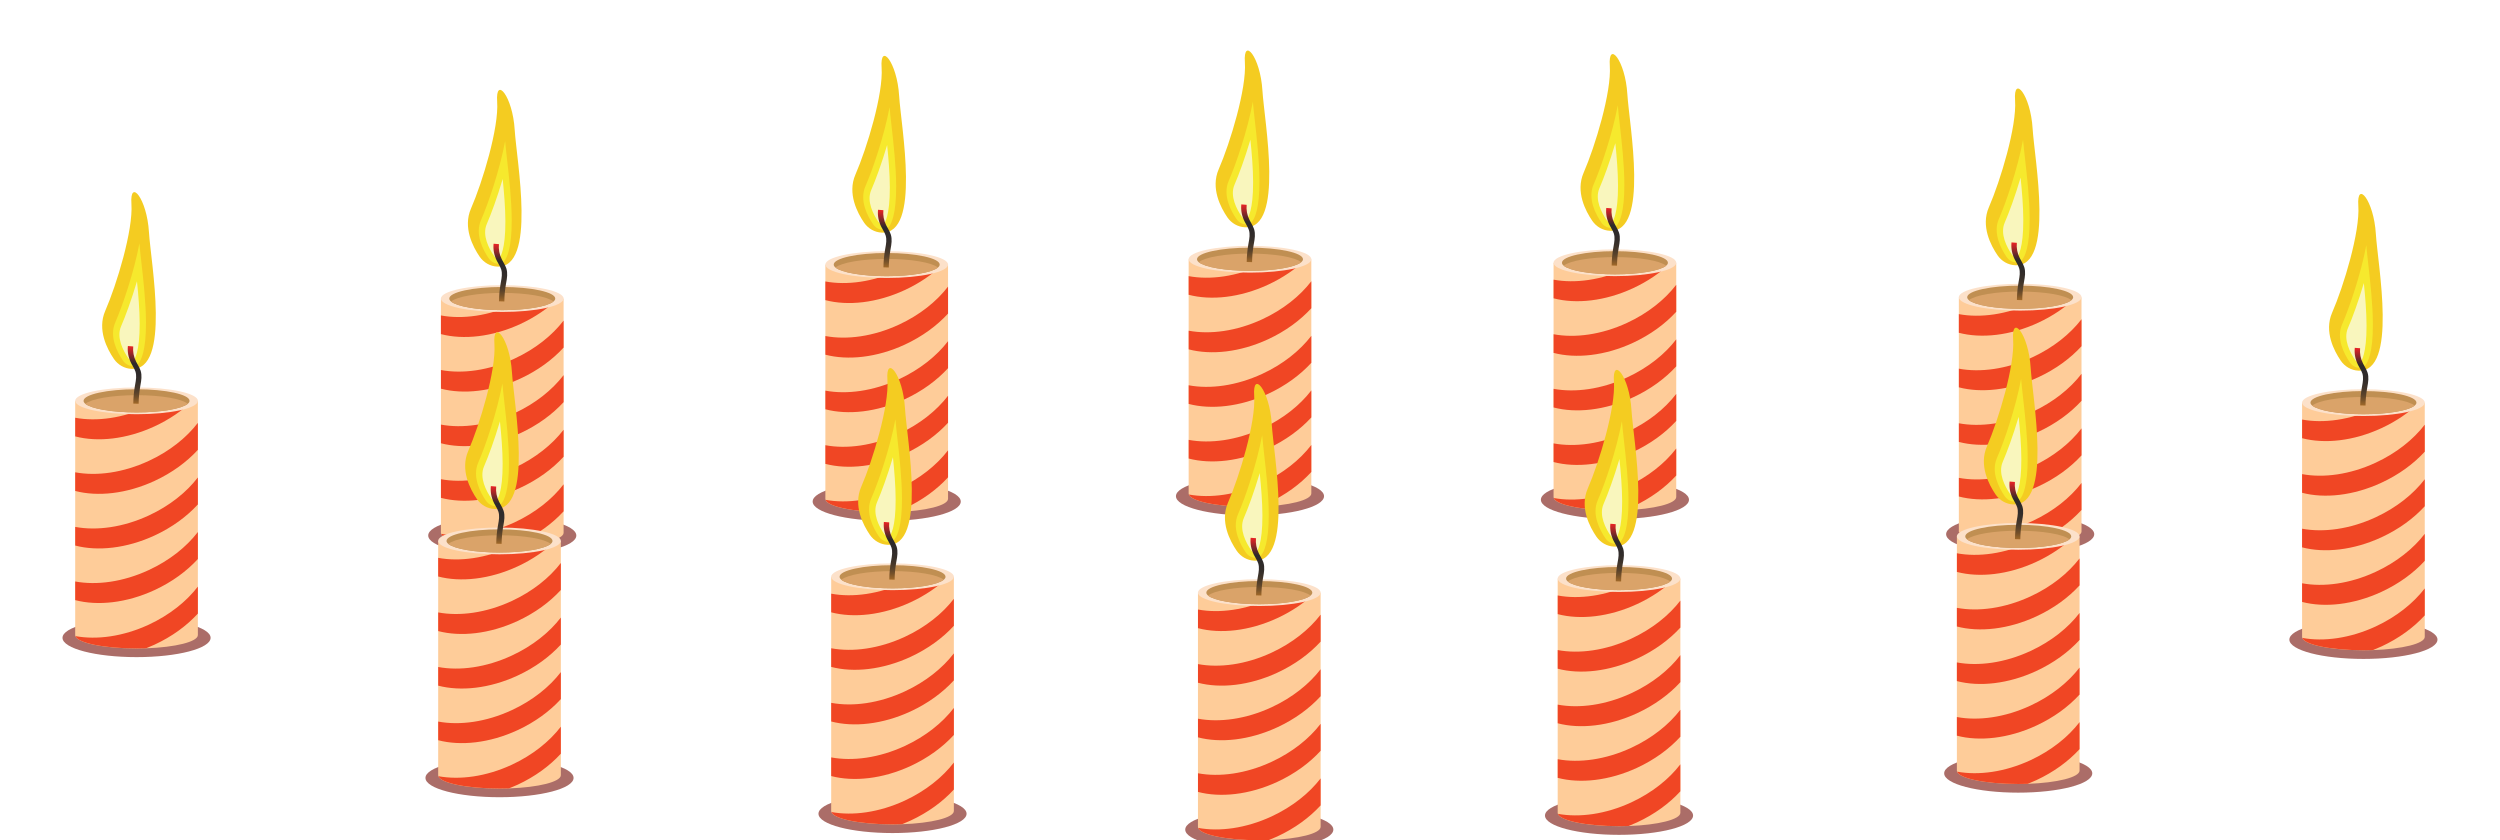 <?xml version="1.0" encoding="utf-8"?>
<!-- Generator: Adobe Illustrator 24.1.2, SVG Export Plug-In . SVG Version: 6.00 Build 0)  -->
<svg version="1.1" id="Слой_3" xmlns="http://www.w3.org/2000/svg" xmlns:xlink="http://www.w3.org/1999/xlink" x="0px" y="0px"
	 viewBox="0 0 9459.7 3180.3" style="enable-background:new 0 0 9459.7 3180.3;" xml:space="preserve">
<style type="text/css">
	.st0{display:none;fill:#FB8218;}
	.st1{display:none;fill:#7F221A;}
	.st2{display:none;fill:#FF9852;stroke:#000000;stroke-miterlimit:10;}
	.st3{display:none;opacity:0.37;fill:#FFF8F3;}
	.st4{display:none;opacity:0.33;}
	.st5{display:inline;fill:#63110D;}
	.st6{opacity:0.66;fill:#7F221A;}
	.st7{fill:#FECC99;}
	.st8{fill:#F04624;}
	.st9{fill:#FCE1CA;}
	.st10{fill:#C08F52;}
	.st11{fill:#DAA369;}
	.st12{fill:#F4CC21;}
	.st13{fill:#F6E92D;}
	.st14{fill:#F9F6BD;}
	.st15{fill:url(#SVGID_1_);}
	.st16{fill:url(#SVGID_2_);}
	.st17{fill:url(#SVGID_3_);}
	.st18{fill:url(#SVGID_4_);}
	.st19{fill:url(#SVGID_5_);}
	.st20{fill:url(#SVGID_6_);}
	.st21{fill:url(#SVGID_7_);}
	.st22{fill:url(#SVGID_8_);}
	.st23{fill:url(#SVGID_9_);}
	.st24{fill:url(#SVGID_10_);}
	.st25{fill:url(#SVGID_11_);}
	.st26{fill:url(#SVGID_12_);}
</style>
<path class="st0" d="M-313.8,2460.9v3747c0,682.5,2257.6,1235.7,5042.6,1235.7S9771.3,6890.4,9771.3,6208v-3747H-313.8z"/>
<path class="st1" d="M4728.8,6282.7c-2784.9,0-5042.6-553.3-5042.6-1235.7v544.8c0,682.5,2257.6,1235.7,5042.6,1235.7
	s5042.6-553.3,5042.6-1235.7V5047C9771.3,5729.5,7513.7,6282.7,4728.8,6282.7z"/>
<path class="st1" d="M4728.8,5043.7c-2784.9,0-5042.6-553.3-5042.6-1235.7v544.8c0,682.5,2257.6,1235.7,5042.6,1235.7
	s5042.6-553.3,5042.6-1235.7v-544.8C9771.3,4490.4,7513.7,5043.7,4728.8,5043.7z"/>
<ellipse class="st2" cx="4728.8" cy="2460.9" rx="5042.5" ry="1235.7"/>
<path class="st3" d="M4728.8,3577.1c-2703.1,0-4909.4-521.2-5036.7-1175.9c-3.9,19.8-5.9,39.7-5.9,59.8
	c0,682.5,2257.6,1235.7,5042.6,1235.7s5042.6-553.3,5042.6-1235.7c0-20-2-40-5.9-59.8C9638.2,3055.8,7431.9,3577.1,4728.8,3577.1z"
	/>
<g class="st4">
	<circle class="st5" cx="1398.6" cy="5880.8" r="78.1"/>
	<circle class="st5" cx="1949.2" cy="5886.6" r="50.7"/>
	<circle class="st5" cx="2633.5" cy="5712.2" r="123.7"/>
	<circle class="st5" cx="3355.2" cy="5897.4" r="61.5"/>
	
		<ellipse transform="matrix(0.16 -0.987 0.987 0.16 -2822.829 8978.523)" class="st5" cx="3865.1" cy="6148.2" rx="79.7" ry="79.7"/>
	<circle class="st5" cx="3308.7" cy="6369.1" r="108"/>
	<circle class="st5" cx="4599.2" cy="6516.9" r="69.8"/>
	
		<ellipse transform="matrix(0.707 -0.707 0.707 0.707 -2792.007 5285.131)" class="st5" cx="4983.7" cy="6012.8" rx="75.6" ry="75.6"/>
	<circle class="st5" cx="4327.6" cy="5712.2" r="123.7"/>
	
		<ellipse transform="matrix(0.23 -0.973 0.973 0.23 -2281.228 7812.774)" class="st5" cx="3795.3" cy="5347.6" rx="76.4" ry="76.4"/>
	<path class="st5" d="M3785.4,5012.1c0,33-26.8,59.8-59.8,59.8c-33,0-59.8-26.8-59.8-59.8c0-33,26.8-59.8,59.8-59.8
		C3758.6,4952.3,3785.4,4979.1,3785.4,5012.1z"/>
	
		<ellipse transform="matrix(0.23 -0.973 0.973 0.23 -3330.418 5614.625)" class="st5" cx="1882" cy="4911.4" rx="100.7" ry="100.7"/>
	
		<ellipse transform="matrix(0.707 -0.707 0.707 0.707 -3188.224 3129.392)" class="st5" cx="2183.4" cy="5413.2" rx="65.6" ry="65.6"/>
	<circle class="st5" cx="1736.9" cy="5457.6" r="44.3"/>
	<circle class="st5" cx="179.5" cy="4469" r="54.8"/>
	<path class="st5" d="M199.6,4892c0,33.3-27,60.4-60.4,60.4s-60.4-27-60.4-60.4c0-33.3,27-60.4,60.4-60.4S199.6,4858.6,199.6,4892z"
		/>
	<path class="st5" d="M456.9,5327.7c0,31.2-25.3,56.5-56.5,56.5c-31.2,0-56.5-25.3-56.5-56.5c0-31.2,25.3-56.5,56.5-56.5
		C431.6,5271.2,456.9,5296.5,456.9,5327.7z"/>
	<circle class="st5" cx="-93.7" cy="4999.7" r="47.3"/>
	<circle class="st5" cx="413.7" cy="5653.2" r="103"/>
	
		<ellipse transform="matrix(0.707 -0.707 0.707 0.707 -4172.743 2222.469)" class="st5" cx="596.4" cy="6148.2" rx="79.7" ry="79.7"/>
	<path class="st5" d="M400.4,6397.3c0,15.6-12.6,28.2-28.2,28.2c-15.6,0-28.2-12.6-28.2-28.2c0-15.6,12.6-28.2,28.2-28.2
		C387.8,6369.1,400.4,6381.7,400.4,6397.3z"/>
	<circle class="st5" cx="-7.1" cy="6029.2" r="39.3"/>
	
		<ellipse transform="matrix(0.707 -0.707 0.707 0.707 -4381.986 2680.648)" class="st5" cx="1044.8" cy="6629.8" rx="69.8" ry="69.8"/>
	<path class="st5" d="M1310.6,6345.8c0,28.4-23.1,51.5-51.5,51.5c-28.4,0-51.5-23.1-51.5-51.5s23.1-51.5,51.5-51.5
		C1287.5,6294.3,1310.6,6317.4,1310.6,6345.8z"/>
	
		<ellipse transform="matrix(0.707 -0.707 0.707 0.707 -4261.237 3136.085)" class="st5" cx="1655" cy="6711.8" rx="82" ry="82"/>
	<circle class="st5" cx="2223.3" cy="6359.9" r="65.6"/>
	
		<ellipse transform="matrix(0.707 -0.707 0.707 0.707 -4195.545 3750.279)" class="st5" cx="2429.2" cy="6939.6" rx="112.1" ry="112.1"/>
	<path class="st5" d="M975.1,5644.9c0,31.2-25.3,56.5-56.5,56.5c-31.2,0-56.5-25.3-56.5-56.5c0-31.2,25.3-56.5,56.5-56.5
		C949.8,5588.4,975.1,5613.7,975.1,5644.9z"/>
	<circle class="st5" cx="186.8" cy="4043.2" r="47.6"/>
	<circle class="st5" cx="-177.6" cy="4244.8" r="36.5"/>
	<circle class="st5" cx="3341.9" cy="6967" r="74.7"/>
	<path class="st5" d="M3094.4,6613.2c0,29.4-23.8,53.1-53.1,53.1c-29.4,0-53.2-23.8-53.2-53.1c0-29.4,23.8-53.2,53.2-53.2
		C3070.6,6560.1,3094.4,6583.9,3094.4,6613.2z"/>
	<path class="st5" d="M3041.3,7020.2c0,29.4-23.8,53.1-53.2,53.1c-29.4,0-53.1-23.8-53.1-53.1c0-29.4,23.8-53.1,53.1-53.1
		C3017.5,6967,3041.3,6990.8,3041.3,7020.2z"/>
	<circle class="st5" cx="2765.6" cy="6158.1" r="69.8"/>
	
		<ellipse transform="matrix(0.16 -0.987 0.987 0.16 -416.47 9740.35)" class="st5" cx="5516" cy="5114.9" rx="83.2" ry="83.2"/>
	<circle class="st5" cx="5354.9" cy="5409.1" r="61.5"/>
	<circle class="st5" cx="4966.1" cy="5528.4" r="57.9"/>
	<circle class="st5" cx="5560.9" cy="5910.7" r="74.7"/>
	<circle class="st5" cx="6121.4" cy="5941.4" r="44"/>
	<path class="st5" d="M5914.7,5648.2c0,17.4-14.1,31.6-31.6,31.6c-17.4,0-31.6-14.1-31.6-31.6c0-17.4,14.1-31.6,31.6-31.6
		C5900.5,5616.7,5914.7,5630.8,5914.7,5648.2z"/>
	<circle class="st5" cx="5708.7" cy="6487" r="73.1"/>
	<path class="st5" d="M5271.9,6391.5c0,12.4-10,22.4-22.4,22.4s-22.4-10-22.4-22.4c0-12.4,10-22.4,22.4-22.4
		S5271.9,6379.1,5271.9,6391.5z"/>
	<circle class="st5" cx="4874.2" cy="6348.2" r="65.7"/>
	<path class="st5" d="M3983,6408.1c0,21.6-17.5,39-39,39c-21.6,0-39-17.5-39-39c0-21.6,17.5-39,39-39
		C3965.5,6369.1,3983,6386.6,3983,6408.1z"/>
	<path class="st5" d="M4227.2,6209.6c0,28.4-23.1,51.5-51.5,51.5s-51.5-23.1-51.5-51.5s23.1-51.5,51.5-51.5
		S4227.2,6181.2,4227.2,6209.6z"/>
	<circle class="st5" cx="4100.9" cy="6822.5" r="69.8"/>
	<circle class="st5" cx="4738.7" cy="6862.4" r="69.7"/>
	<path class="st5" d="M5441.3,6709.6c0,23.9-19.3,43.2-43.2,43.2c-23.9,0-43.2-19.3-43.2-43.2c0-23.8,19.3-43.2,43.2-43.2
		C5422,6666.4,5441.3,6685.7,5441.3,6709.6z"/>
	<circle class="st5" cx="5325" cy="7148.9" r="75.6"/>
	<circle class="st5" cx="4945.9" cy="7111.1" r="37.8"/>
	<circle class="st5" cx="4443.2" cy="7151.1" r="40"/>
	
		<ellipse transform="matrix(0.16 -0.987 0.987 0.16 -3845.079 9763.478)" class="st5" cx="3815.3" cy="7141.4" rx="89.7" ry="89.7"/>
	<circle class="st5" cx="6117.3" cy="7025.1" r="132.9"/>
	
		<ellipse transform="matrix(0.707 -0.707 0.707 0.707 -2680.665 6681.699)" class="st5" cx="6725.2" cy="6576.7" rx="129.6" ry="129.6"/>
	
		<ellipse transform="matrix(0.23 -0.973 0.973 0.23 -690.743 11685.087)" class="st5" cx="7037" cy="6278.9" rx="69.3" ry="69.3"/>
	<circle class="st5" cx="7344.3" cy="5961.7" r="51.1"/>
	<circle class="st5" cx="7982.8" cy="5691.7" r="45.1"/>
	<circle class="st5" cx="8610.3" cy="5465.5" r="41.5"/>
	<circle class="st5" cx="9110.3" cy="5387.5" r="83"/>
	
		<ellipse transform="matrix(0.707 -0.707 0.707 0.707 -1569.837 8058.821)" class="st5" cx="8942.9" cy="5924.4" rx="88.4" ry="88.4"/>
	<circle class="st5" cx="8354.1" cy="6050.6" r="37.8"/>
	
		<ellipse transform="matrix(0.924 -0.383 0.383 0.924 -1866.244 3552.652)" class="st5" cx="7997.1" cy="6467.5" rx="119.2" ry="119.2"/>
	<circle class="st5" cx="7618.8" cy="6174.8" r="86.4"/>
	
		<ellipse transform="matrix(0.707 -0.707 0.707 0.707 -1522.15 6827.608)" class="st5" cx="7480.6" cy="5251.2" rx="136.3" ry="136.3"/>
	<path class="st5" d="M7891.1,5204.7c0,25.7-20.8,46.5-46.5,46.5c-25.7,0-46.5-20.8-46.5-46.5c0-25.7,20.8-46.5,46.5-46.5
		C7870.3,5158.3,7891.1,5179.1,7891.1,5204.7z"/>
	<path class="st5" d="M8376.1,5115.1c0,23.8-19.3,43.2-43.2,43.2c-23.9,0-43.2-19.3-43.2-43.2c0-23.9,19.3-43.2,43.2-43.2
		C8356.8,5071.9,8376.1,5091.2,8376.1,5115.1z"/>
	<circle class="st5" cx="8929.2" cy="4814.5" r="74.7"/>
	<path class="st5" d="M9370,4788.2c0,26.8-21.7,48.5-48.5,48.5c-26.8,0-48.5-21.7-48.5-48.5c0-26.8,21.7-48.5,48.5-48.5
		C9348.3,4739.7,9370,4761.4,9370,4788.2z"/>
	
		<ellipse transform="matrix(0.707 -0.707 0.707 0.707 -441.487 7697.735)" class="st5" cx="9071.2" cy="4381.8" rx="67.3" ry="67.3"/>
	<circle class="st5" cx="9570.4" cy="4756.3" r="58.1"/>
	<path class="st5" d="M9570.4,5164.1c0,27.1-21.9,49-49,49s-49-21.9-49-49c0-27.1,21.9-49,49-49S9570.4,5137,9570.4,5164.1z"/>
	<circle class="st5" cx="9601.9" cy="5706.4" r="89.7"/>
	<circle class="st5" cx="9264.7" cy="5676.7" r="60.1"/>
	<circle class="st5" cx="9389" cy="6166.6" r="116"/>
	<path class="st5" d="M9138.5,6445.1c0,29.6-24,53.6-53.6,53.6s-53.6-24-53.6-53.6c0-29.6,24-53.6,53.6-53.6
		S9138.5,6415.5,9138.5,6445.1z"/>
	<circle class="st5" cx="8669.9" cy="6407.8" r="59.6"/>
	<circle class="st5" cx="8420.6" cy="6859.1" r="66.4"/>
	
		<ellipse transform="matrix(0.707 -0.707 0.707 0.707 -2595.912 7397.855)" class="st5" cx="7632" cy="6832.5" rx="99.6" ry="99.6"/>
	<circle class="st5" cx="6910.8" cy="6995.7" r="56.1"/>
	<path class="st5" d="M6573.2,6881.1c0,32.3-26.2,58.5-58.5,58.5c-32.3,0-58.5-26.2-58.5-58.5c0-32.3,26.2-58.5,58.5-58.5
		C6547,6822.5,6573.2,6848.7,6573.2,6881.1z"/>
	
		<ellipse transform="matrix(0.23 -0.973 0.973 0.23 -368.403 11168.679)" class="st5" cx="6871.9" cy="5817.1" rx="80.3" ry="80.3"/>
	<path class="st5" d="M6306.8,6127.5c0,21.6-17.5,39.1-39.1,39.1c-21.6,0-39.1-17.5-39.1-39.1c0-21.6,17.5-39.1,39.1-39.1
		C6289.3,6088.4,6306.8,6105.9,6306.8,6127.5z"/>
	
		<ellipse transform="matrix(0.924 -0.383 0.383 0.924 -2005.251 2829.842)" class="st5" cx="6110.7" cy="6455.5" rx="86.4" ry="86.4"/>
	<path class="st5" d="M7454.2,4733.2c0,30.4-24.6,55-55,55s-55-24.6-55-55c0-30.4,24.6-55,55-55S7454.2,4702.9,7454.2,4733.2z"/>
</g>
<g>
	<ellipse class="st6" cx="4765" cy="3139.1" rx="280.2" ry="73.1"/>
	<g>
		<ellipse class="st6" cx="1900.5" cy="2026.3" rx="280.2" ry="73.1"/>
		<g>
			<path class="st7" d="M2132.6,1129.9v886c0,25.3-85,46.3-196.1,50.1c-11.7,0.4-23.7,0.6-36,0.6c-64.1,0-122.1-5.7-164.1-14.8
				c-38.1-8.3-63-19.5-67.3-31.9v0c-0.5-1.3-0.7-2.6-0.7-3.9v-886H2132.6z"/>
			<g>
				<path class="st8" d="M2111.7,1129.9c-38.8,37.2-87.2,70.4-142.9,96.2c-106.2,49.2-215.8,60.4-300.4,38.1v-70.6
					c81.1,15.2,181.1,1.9,278.2-43.1c13.9-6.4,27.3-13.3,40.3-20.6H2111.7z"/>
				<path class="st8" d="M2132.6,1213v102.1c-41.8,45.8-97.6,86.9-163.7,117.5c-106.2,49.2-215.8,60.4-300.4,38.1v-70.6
					c81.1,15.2,181.1,1.9,278.2-43.1C2025.3,1320.6,2089.4,1269.3,2132.6,1213z"/>
				<path class="st8" d="M2132.6,1419.5v102.1c-41.8,45.8-97.6,86.9-163.7,117.5c-106.2,49.2-215.8,60.4-300.4,38.1v-70.6
					c81.1,15.2,181.1,1.9,278.2-43.1C2025.3,1527.2,2089.4,1475.8,2132.6,1419.5z"/>
				<path class="st8" d="M2132.6,1626.1v102.1c-41.8,45.8-97.6,86.9-163.7,117.5c-106.2,49.2-215.8,60.4-300.4,38.1v-70.6
					c81.1,15.2,181.1,1.9,278.2-43.1C2025.3,1733.7,2089.4,1682.3,2132.6,1626.1z"/>
				<path class="st8" d="M2132.6,1832.6v102.1c-41.8,45.8-97.6,86.9-163.7,117.5c-10.8,5-21.5,9.6-32.3,13.8
					c-11.7,0.4-23.7,0.6-36,0.6c-64.1,0-122.1-5.7-164.1-14.8c-38.1-8.3-63-19.5-67.3-31.9c80.9,15,180.7,1.6,277.5-43.2
					C2025.3,1940.2,2089.4,1888.9,2132.6,1832.6z"/>
			</g>
			<ellipse class="st9" cx="1900.5" cy="1129.7" rx="232.1" ry="50.7"/>
			<path class="st10" d="M2101,1129.7c0,3.9-2.3,7.6-6.6,11.2c-22.6,18.8-100.9,32.6-193.9,32.6s-171.3-13.8-193.9-32.6
				c-4.3-3.6-6.6-7.3-6.6-11.2c0-24.2,89.8-43.8,200.5-43.8C2011.3,1085.9,2101,1105.5,2101,1129.7z"/>
			<path class="st11" d="M2094.4,1140.9c-22.6,18.8-100.9,32.6-193.9,32.6s-171.3-13.8-193.9-32.6c22.6-18.8,100.9-32.6,193.9-32.6
				S2071.8,1122.1,2094.4,1140.9z"/>
			<g>
				<path class="st12" d="M1881.5,1008.8c-26.8-1.2-51.3-15.4-66.5-37.5c-25.4-37-64-110.5-33-181.8c44-101,106.1-306.3,99.2-404.7
					c-6.9-98.4,58.7-21.6,66.4,107C1954.8,609.5,2031.3,1015.5,1881.5,1008.8z"/>
				<path class="st13" d="M1887.1,998c-0.6,0-1.2,0-1.9,0c-14.1-0.6-27.6-8.3-36-20.6c-21-30.7-52.8-90.1-29.3-144
					c27.9-63.9,71.1-190.3,91.5-299.6c1.6,19.6,4.4,44.3,7.5,72.1c7.6,67.2,17.1,150.9,17.4,227c0.4,106.8-18.3,143.8-29.5,156.3
					C1901.2,995.5,1895.5,998,1887.1,998z M1922.6,389.5"/>
				<path class="st14" d="M1887.1,978.3c-0.3,0-0.5,0-0.8,0c-6.5-0.3-13.1-4.2-17.2-10.1c-18.2-26.5-46-77.5-27.1-120.7
					c15.7-36.1,39.3-99.4,60.1-170.2c5.3,51.8,10,107.9,10.2,160.1c0.4,108.1-19.4,135.7-23.4,140.1c-0.3,0.4-0.6,0.6-0.7,0.8
					C1887.9,978.2,1887.6,978.3,1887.1,978.3z"/>
				<linearGradient id="SVGID_1_" gradientUnits="userSpaceOnUse" x1="1893.15" y1="922.314" x2="1893.15" y2="1140.855">
					<stop  offset="0" style="stop-color:#EB2325"/>
					<stop  offset="0.302" style="stop-color:#2D2A2A"/>
					<stop  offset="0.5" style="stop-color:#302B2A"/>
					<stop  offset="0.622" style="stop-color:#38302A"/>
					<stop  offset="0.724" style="stop-color:#47382A"/>
					<stop  offset="0.814" style="stop-color:#5B432A"/>
					<stop  offset="0.897" style="stop-color:#765129"/>
					<stop  offset="0.973" style="stop-color:#966329"/>
					<stop  offset="1" style="stop-color:#A36A29"/>
				</linearGradient>
				<path class="st15" d="M1914.3,1076c0.3-2,0.7-4,1-5.9c3.2-17.7,6.4-36,0.7-54.3c-2.7-8.4-7.1-16.2-11.4-23.8
					c-2.1-3.7-4-7.1-5.8-10.7c-9.2-18.2-12.9-38.1-10.9-57.5l-20.2-1.6c-2.3,21.8,2,44.1,12.3,64.6c1.9,3.9,4.1,7.6,6.2,11.3
					c4.1,7.2,8,14,10.2,21.1c4.8,15.3,2,31.4-1.1,48.3c-0.4,2-0.7,4-1.1,6c-3.8,22.1-5.8,44.3-6.1,66.6l20.3,0.6
					C1908.7,1119.2,1910.6,1097.5,1914.3,1076z"/>
			</g>
		</g>
	</g>
	<g>
		<ellipse class="st6" cx="3355.2" cy="1897.8" rx="280.2" ry="73.1"/>
		<g>
			<path class="st7" d="M3587.3,1001.4v886c0,25.3-85,46.3-196.1,50.1c-11.7,0.4-23.7,0.6-36,0.6c-64.1,0-122.1-5.7-164.1-14.8
				c-38.1-8.3-63-19.5-67.3-31.9v0c-0.5-1.3-0.7-2.6-0.7-3.9v-886H3587.3z"/>
			<g>
				<path class="st8" d="M3566.4,1001.4c-38.8,37.2-87.2,70.4-142.9,96.2c-106.2,49.2-215.8,60.4-300.4,38.1V1065
					c81.1,15.2,181.1,1.9,278.2-43.1c13.9-6.4,27.3-13.3,40.3-20.6H3566.4z"/>
				<path class="st8" d="M3587.3,1084.4v102.1c-41.8,45.8-97.6,86.9-163.7,117.5c-106.2,49.2-215.8,60.4-300.4,38.1v-70.6
					c81.1,15.2,181.1,1.9,278.2-43.1C3480,1192.1,3544,1140.7,3587.3,1084.4z"/>
				<path class="st8" d="M3587.3,1291v102.1c-41.8,45.8-97.6,86.9-163.7,117.5c-106.2,49.2-215.8,60.4-300.4,38.1v-70.6
					c81.1,15.2,181.1,1.9,278.2-43.1C3480,1398.6,3544,1347.3,3587.3,1291z"/>
				<path class="st8" d="M3587.3,1497.5v102.1c-41.8,45.8-97.6,86.9-163.7,117.5c-106.2,49.2-215.8,60.4-300.4,38.1v-70.6
					c81.1,15.2,181.1,1.9,278.2-43.1C3480,1605.1,3544,1553.8,3587.3,1497.5z"/>
				<path class="st8" d="M3587.3,1704v102.1c-41.8,45.8-97.6,86.9-163.7,117.5c-10.8,5-21.5,9.6-32.3,13.8
					c-11.7,0.4-23.7,0.6-36,0.6c-64.1,0-122.1-5.7-164.1-14.8c-38.1-8.3-63-19.5-67.3-31.9c80.9,15,180.7,1.6,277.5-43.2
					C3480,1811.6,3544,1760.3,3587.3,1704z"/>
			</g>
			<ellipse class="st9" cx="3355.2" cy="1001.1" rx="232.1" ry="50.7"/>
			<path class="st10" d="M3555.7,1001.1c0,3.9-2.3,7.6-6.6,11.2c-22.6,18.8-100.9,32.6-193.9,32.6s-171.3-13.8-193.9-32.6
				c-4.3-3.6-6.6-7.3-6.6-11.2c0-24.2,89.8-43.8,200.5-43.8C3465.9,957.3,3555.7,976.9,3555.7,1001.1z"/>
			<path class="st11" d="M3549.1,1012.3c-22.6,18.8-100.9,32.6-193.9,32.6s-171.3-13.8-193.9-32.6c22.6-18.8,100.9-32.6,193.9-32.6
				S3526.5,993.5,3549.1,1012.3z"/>
			<g>
				<path class="st12" d="M3336.2,880.2c-26.8-1.2-51.3-15.4-66.5-37.5c-25.4-37-64-110.5-33-181.8c44-101,106.1-306.3,99.2-404.7
					c-6.9-98.4,58.7-21.6,66.4,107C3409.5,480.9,3485.9,886.9,3336.2,880.2z"/>
				<path class="st13" d="M3341.8,869.5c-0.6,0-1.2,0-1.9,0c-14.1-0.6-27.6-8.3-36-20.6c-21-30.7-52.8-90.1-29.3-144
					c27.9-63.9,71.1-190.3,91.5-299.6c1.6,19.6,4.4,44.3,7.5,72.1c7.6,67.2,17.1,150.9,17.4,227c0.4,106.8-18.3,143.8-29.5,156.3
					C3355.9,866.9,3350.2,869.5,3341.8,869.5z M3377.2,261"/>
				<path class="st14" d="M3341.8,849.7c-0.3,0-0.5,0-0.8,0c-6.5-0.3-13.1-4.2-17.2-10.1c-18.2-26.5-46-77.5-27.1-120.7
					c15.7-36.1,39.3-99.4,60.1-170.2c5.3,51.8,10,107.9,10.2,160.1c0.4,108.1-19.4,135.7-23.4,140.1c-0.3,0.4-0.6,0.6-0.7,0.8
					C3342.6,849.7,3342.2,849.7,3341.8,849.7z"/>
				<linearGradient id="SVGID_2_" gradientUnits="userSpaceOnUse" x1="3347.83" y1="793.745" x2="3347.83" y2="1012.287">
					<stop  offset="0" style="stop-color:#EB2325"/>
					<stop  offset="0.302" style="stop-color:#2D2A2A"/>
					<stop  offset="0.5" style="stop-color:#302B2A"/>
					<stop  offset="0.622" style="stop-color:#38302A"/>
					<stop  offset="0.724" style="stop-color:#47382A"/>
					<stop  offset="0.814" style="stop-color:#5B432A"/>
					<stop  offset="0.897" style="stop-color:#765129"/>
					<stop  offset="0.973" style="stop-color:#966329"/>
					<stop  offset="1" style="stop-color:#A36A29"/>
				</linearGradient>
				<path class="st16" d="M3369,947.5c0.3-2,0.7-4,1-5.9c3.2-17.7,6.4-36,0.7-54.3c-2.7-8.4-7.1-16.2-11.4-23.8
					c-2.1-3.7-4-7.1-5.8-10.7c-9.2-18.2-12.9-38.1-10.9-57.5l-20.2-1.6c-2.3,21.8,2,44.1,12.3,64.6c1.9,3.9,4.1,7.6,6.2,11.3
					c4.1,7.2,8,14,10.2,21.1c4.8,15.3,2,31.4-1.1,48.3c-0.4,2-0.7,4-1.1,6c-3.8,22.1-5.8,44.3-6.1,66.6l20.3,0.6
					C3363.4,990.6,3365.3,968.9,3369,947.5z"/>
			</g>
		</g>
	</g>
	<g>
		<ellipse class="st6" cx="6110.7" cy="1890.9" rx="280.2" ry="73.1"/>
		<g>
			<path class="st7" d="M6342.7,994.5v886c0,25.3-85,46.3-196.1,50.1c-11.7,0.4-23.7,0.6-36,0.6c-64.1,0-122.1-5.7-164.1-14.8
				c-38.1-8.3-63-19.5-67.3-31.9v0c-0.5-1.3-0.7-2.6-0.7-3.9v-886H6342.7z"/>
			<g>
				<path class="st8" d="M6321.9,994.5c-38.8,37.2-87.2,70.4-142.9,96.2c-106.2,49.2-215.8,60.4-300.4,38.1v-70.6
					c81.1,15.2,181.1,1.9,278.2-43.1c13.9-6.4,27.3-13.3,40.3-20.6H6321.9z"/>
				<path class="st8" d="M6342.7,1077.6v102.1c-41.8,45.8-97.6,86.9-163.7,117.5c-106.2,49.2-215.8,60.4-300.4,38.1v-70.6
					c81.1,15.2,181.1,1.9,278.2-43.1C6235.5,1185.2,6299.5,1133.8,6342.7,1077.6z"/>
				<path class="st8" d="M6342.7,1284.1v102.1c-41.8,45.8-97.6,86.9-163.7,117.5c-106.2,49.2-215.8,60.4-300.4,38.1v-70.6
					c81.1,15.2,181.1,1.9,278.2-43.1C6235.5,1391.7,6299.5,1340.4,6342.7,1284.1z"/>
				<path class="st8" d="M6342.7,1490.6v102.1c-41.8,45.8-97.6,86.9-163.7,117.5c-106.2,49.2-215.8,60.4-300.4,38.1v-70.6
					c81.1,15.2,181.1,1.9,278.2-43.1C6235.5,1598.2,6299.5,1546.9,6342.7,1490.6z"/>
				<path class="st8" d="M6342.7,1697.1v102.1c-41.8,45.8-97.6,86.9-163.7,117.5c-10.8,5-21.5,9.6-32.3,13.8
					c-11.7,0.4-23.7,0.6-36,0.6c-64.1,0-122.1-5.7-164.1-14.8c-38.1-8.3-63-19.5-67.3-31.9c80.9,15,180.7,1.6,277.5-43.2
					C6235.5,1804.7,6299.5,1753.4,6342.7,1697.1z"/>
			</g>
			<ellipse class="st9" cx="6110.6" cy="994.2" rx="232.1" ry="50.7"/>
			<path class="st10" d="M6311.2,994.2c0,3.9-2.3,7.6-6.6,11.2c-22.6,18.8-100.9,32.6-193.9,32.6s-171.3-13.8-193.9-32.6
				c-4.3-3.6-6.6-7.3-6.6-11.2c0-24.2,89.8-43.8,200.5-43.8C6221.4,950.4,6311.2,970,6311.2,994.2z"/>
			<path class="st11" d="M6304.6,1005.4c-22.6,18.8-100.9,32.6-193.9,32.6s-171.3-13.8-193.9-32.6c22.6-18.8,100.9-32.6,193.9-32.6
				S6281.9,986.6,6304.6,1005.4z"/>
			<g>
				<path class="st12" d="M6091.6,873.3c-26.8-1.2-51.3-15.4-66.5-37.5c-25.4-37-64-110.5-33-181.8c44-101,106.1-306.3,99.2-404.7
					c-6.9-98.4,58.7-21.6,66.4,107C6164.9,474,6241.4,880,6091.6,873.3z"/>
				<path class="st13" d="M6097.2,862.6c-0.6,0-1.2,0-1.9,0c-14.1-0.6-27.6-8.3-36-20.6c-21-30.7-52.8-90.1-29.3-144
					c27.9-63.9,71.1-190.3,91.5-299.6c1.6,19.6,4.4,44.3,7.5,72.1c7.6,67.2,17.1,150.9,17.4,227c0.4,106.8-18.3,143.8-29.5,156.3
					C6111.3,860,6105.6,862.6,6097.2,862.6z M6132.7,254.1"/>
				<path class="st14" d="M6097.2,842.8c-0.3,0-0.5,0-0.8,0c-6.5-0.3-13.1-4.2-17.2-10.1c-18.2-26.5-46-77.5-27.1-120.7
					c15.7-36.1,39.3-99.4,60.1-170.2c5.3,51.8,10,107.9,10.2,160.1c0.4,108.1-19.4,135.7-23.4,140.1c-0.3,0.4-0.6,0.6-0.7,0.8
					C6098,842.8,6097.7,842.8,6097.2,842.8z"/>
				<linearGradient id="SVGID_3_" gradientUnits="userSpaceOnUse" x1="6103.3" y1="786.854" x2="6103.3" y2="1005.396">
					<stop  offset="0" style="stop-color:#EB2325"/>
					<stop  offset="0.302" style="stop-color:#2D2A2A"/>
					<stop  offset="0.5" style="stop-color:#302B2A"/>
					<stop  offset="0.622" style="stop-color:#38302A"/>
					<stop  offset="0.724" style="stop-color:#47382A"/>
					<stop  offset="0.814" style="stop-color:#5B432A"/>
					<stop  offset="0.897" style="stop-color:#765129"/>
					<stop  offset="0.973" style="stop-color:#966329"/>
					<stop  offset="1" style="stop-color:#A36A29"/>
				</linearGradient>
				<path class="st17" d="M6124.5,940.6c0.3-2,0.7-4,1-5.9c3.2-17.7,6.4-36,0.7-54.3c-2.7-8.4-7.1-16.2-11.4-23.8
					c-2.1-3.7-4-7.1-5.8-10.7c-9.2-18.2-12.9-38.1-10.9-57.5l-20.2-1.6c-2.3,21.8,2,44.1,12.3,64.6c1.9,3.9,4.1,7.6,6.2,11.3
					c4.1,7.2,8,14,10.2,21.1c4.8,15.3,2,31.4-1.1,48.3c-0.4,2-0.7,4-1.1,6c-3.8,22.1-5.8,44.3-6.1,66.6l20.3,0.6
					C6118.8,983.7,6120.8,962,6124.5,940.6z"/>
			</g>
		</g>
	</g>
	<g>
		<ellipse class="st6" cx="7644.1" cy="2021.3" rx="280.2" ry="73.1"/>
		<g>
			<path class="st7" d="M7876.2,1124.9v886c0,25.3-85,46.3-196.1,50.1c-11.7,0.4-23.7,0.6-36,0.6c-64.1,0-122.1-5.7-164.1-14.8
				c-38.1-8.3-63-19.5-67.3-31.9v0c-0.5-1.3-0.7-2.6-0.7-3.9v-886H7876.2z"/>
			<g>
				<path class="st8" d="M7855.3,1124.9c-38.8,37.2-87.2,70.4-142.9,96.2c-106.2,49.2-215.8,60.4-300.4,38.1v-70.6
					c81.1,15.2,181.1,1.9,278.2-43.1c13.9-6.4,27.3-13.3,40.3-20.6H7855.3z"/>
				<path class="st8" d="M7876.2,1207.9V1310c-41.8,45.8-97.6,86.9-163.7,117.5c-106.2,49.2-215.8,60.4-300.4,38.1v-70.6
					c81.1,15.2,181.1,1.9,278.2-43.1C7768.9,1315.6,7832.9,1264.2,7876.2,1207.9z"/>
				<path class="st8" d="M7876.2,1414.5v102.1c-41.8,45.8-97.6,86.9-163.7,117.5c-106.2,49.2-215.8,60.4-300.4,38.1v-70.6
					c81.1,15.2,181.1,1.9,278.2-43.1C7768.9,1522.1,7832.9,1470.8,7876.2,1414.5z"/>
				<path class="st8" d="M7876.2,1621v102.1c-41.8,45.8-97.6,86.9-163.7,117.5c-106.2,49.2-215.8,60.4-300.4,38.1v-70.6
					c81.1,15.2,181.1,1.9,278.2-43.1C7768.9,1728.6,7832.9,1677.3,7876.2,1621z"/>
				<path class="st8" d="M7876.2,1827.5v102.1c-41.8,45.8-97.6,86.9-163.7,117.5c-10.8,5-21.5,9.6-32.3,13.8
					c-11.7,0.4-23.7,0.6-36,0.6c-64.1,0-122.1-5.7-164.1-14.8c-38.1-8.3-63-19.5-67.3-31.9c80.9,15,180.7,1.6,277.5-43.2
					C7768.9,1935.1,7832.9,1883.8,7876.2,1827.5z"/>
			</g>
			<ellipse class="st9" cx="7644.1" cy="1124.6" rx="232.1" ry="50.7"/>
			<path class="st10" d="M7844.6,1124.6c0,3.9-2.3,7.6-6.6,11.2c-22.6,18.8-100.9,32.6-193.9,32.6s-171.3-13.8-193.9-32.6
				c-4.3-3.6-6.6-7.3-6.6-11.2c0-24.2,89.8-43.8,200.5-43.8C7754.8,1080.8,7844.6,1100.4,7844.6,1124.6z"/>
			<path class="st11" d="M7838,1135.8c-22.6,18.8-100.9,32.6-193.9,32.6s-171.3-13.8-193.9-32.6c22.6-18.8,100.9-32.6,193.9-32.6
				S7815.4,1117,7838,1135.8z"/>
			<g>
				<path class="st12" d="M7625.1,1003.7c-26.8-1.2-51.3-15.4-66.5-37.5c-25.4-37-64-110.5-33-181.8c44-101,106.1-306.3,99.2-404.7
					c-6.9-98.4,58.7-21.6,66.4,107C7698.4,604.4,7774.8,1010.4,7625.1,1003.7z"/>
				<path class="st13" d="M7630.7,993c-0.6,0-1.2,0-1.9,0c-14.1-0.6-27.6-8.3-36-20.6c-21-30.7-52.8-90.1-29.3-144
					c27.9-63.9,71.1-190.3,91.5-299.6c1.6,19.6,4.4,44.3,7.5,72.1c7.6,67.2,17.1,150.9,17.4,227c0.4,106.8-18.3,143.8-29.5,156.3
					C7644.8,990.4,7639.1,993,7630.7,993z M7666.1,384.5"/>
				<path class="st14" d="M7630.7,973.2c-0.3,0-0.5,0-0.8,0c-6.5-0.3-13.1-4.2-17.2-10.1c-18.2-26.5-46-77.5-27.1-120.7
					c15.7-36.1,39.3-99.4,60.1-170.2c5.3,51.8,10,107.9,10.2,160.1c0.4,108.1-19.4,135.7-23.4,140.1c-0.3,0.4-0.6,0.6-0.7,0.8
					C7631.5,973.2,7631.1,973.2,7630.7,973.2z"/>
				<linearGradient id="SVGID_4_" gradientUnits="userSpaceOnUse" x1="7636.724" y1="917.246" x2="7636.724" y2="1135.788">
					<stop  offset="0" style="stop-color:#EB2325"/>
					<stop  offset="0.302" style="stop-color:#2D2A2A"/>
					<stop  offset="0.5" style="stop-color:#302B2A"/>
					<stop  offset="0.622" style="stop-color:#38302A"/>
					<stop  offset="0.724" style="stop-color:#47382A"/>
					<stop  offset="0.814" style="stop-color:#5B432A"/>
					<stop  offset="0.897" style="stop-color:#765129"/>
					<stop  offset="0.973" style="stop-color:#966329"/>
					<stop  offset="1" style="stop-color:#A36A29"/>
				</linearGradient>
				<path class="st18" d="M7657.9,1071c0.3-2,0.7-4,1-5.9c3.2-17.7,6.4-36,0.7-54.3c-2.7-8.4-7.1-16.2-11.4-23.8
					c-2.1-3.7-4-7.1-5.8-10.7c-9.2-18.2-12.9-38.1-10.9-57.5l-20.2-1.6c-2.3,21.8,2,44.1,12.3,64.6c1.9,3.9,4.1,7.6,6.2,11.3
					c4.1,7.2,8,14,10.2,21.1c4.8,15.3,2,31.4-1.1,48.3c-0.4,2-0.7,4-1.1,6c-3.8,22.1-5.8,44.3-6.1,66.6l20.3,0.6
					C7652.2,1114.1,7654.2,1092.4,7657.9,1071z"/>
			</g>
		</g>
	</g>
	<g>
		<ellipse class="st6" cx="4729.8" cy="1877.5" rx="280.2" ry="73.1"/>
		<g>
			<path class="st7" d="M4961.9,981.1v886c0,25.3-85,46.3-196.1,50.1c-11.7,0.4-23.7,0.6-36,0.6c-64.1,0-122.1-5.7-164.1-14.8
				c-38.1-8.3-63-19.5-67.3-31.9v0c-0.5-1.3-0.7-2.6-0.7-3.9v-886H4961.9z"/>
			<g>
				<path class="st8" d="M4941,981.1c-38.8,37.2-87.2,70.4-142.9,96.2c-106.2,49.2-215.8,60.4-300.4,38.1v-70.6
					c81.1,15.2,181.1,1.9,278.2-43.1c13.9-6.4,27.3-13.3,40.3-20.6H4941z"/>
				<path class="st8" d="M4961.9,1064.2v102.1c-41.8,45.8-97.6,86.9-163.7,117.5c-106.2,49.2-215.8,60.4-300.4,38.1v-70.6
					c81.1,15.2,181.1,1.9,278.2-43.1C4854.6,1171.9,4918.7,1120.5,4961.9,1064.2z"/>
				<path class="st8" d="M4961.9,1270.7v102.1c-41.8,45.8-97.6,86.9-163.7,117.5c-106.2,49.2-215.8,60.4-300.4,38.1v-70.6
					c81.1,15.2,181.1,1.9,278.2-43.1C4854.6,1378.4,4918.7,1327,4961.9,1270.7z"/>
				<path class="st8" d="M4961.9,1477.3v102.1c-41.8,45.8-97.6,86.9-163.7,117.5c-106.2,49.2-215.8,60.4-300.4,38.1v-70.6
					c81.1,15.2,181.1,1.9,278.2-43.1C4854.6,1584.9,4918.7,1533.6,4961.9,1477.3z"/>
				<path class="st8" d="M4961.9,1683.8v102.1c-41.8,45.8-97.6,86.9-163.7,117.5c-10.8,5-21.5,9.6-32.3,13.8
					c-11.7,0.4-23.7,0.6-36,0.6c-64.1,0-122.1-5.7-164.1-14.8c-38.1-8.3-63-19.5-67.3-31.9c80.9,15,180.7,1.6,277.5-43.2
					C4854.6,1791.4,4918.7,1740.1,4961.9,1683.8z"/>
			</g>
			<ellipse class="st9" cx="4729.8" cy="980.9" rx="232.1" ry="50.7"/>
			<path class="st10" d="M4930.3,980.9c0,3.9-2.3,7.6-6.6,11.2c-22.6,18.8-100.9,32.6-193.9,32.6s-171.3-13.8-193.9-32.6
				c-4.3-3.6-6.6-7.3-6.6-11.2c0-24.2,89.8-43.8,200.5-43.8C4840.6,937.1,4930.3,956.7,4930.3,980.9z"/>
			<path class="st11" d="M4923.7,992.1c-22.6,18.8-100.9,32.6-193.9,32.6s-171.3-13.8-193.9-32.6c22.6-18.8,100.9-32.6,193.9-32.6
				S4901.1,973.3,4923.7,992.1z"/>
			<g>
				<path class="st12" d="M4710.8,860c-26.8-1.2-51.3-15.4-66.5-37.5c-25.4-37-64-110.5-33-181.8c44-101,106.1-306.3,99.2-404.7
					c-6.9-98.4,58.7-21.6,66.4,107C4784.1,460.7,4860.6,866.7,4710.8,860z"/>
				<path class="st13" d="M4716.4,849.2c-0.6,0-1.2,0-1.9,0c-14.1-0.6-27.6-8.3-36-20.6c-21-30.7-52.8-90.1-29.3-144
					c27.9-63.9,71.1-190.3,91.5-299.6c1.6,19.6,4.4,44.3,7.5,72.1c7.6,67.2,17.1,150.9,17.4,227c0.4,106.8-18.3,143.8-29.5,156.3
					C4730.5,846.7,4724.8,849.2,4716.4,849.2z M4751.9,240.8"/>
				<path class="st14" d="M4716.4,829.5c-0.3,0-0.5,0-0.8,0c-6.5-0.3-13.1-4.2-17.2-10.1c-18.2-26.5-46-77.5-27.1-120.7
					c15.7-36.1,39.3-99.4,60.1-170.2c5.3,51.8,10,107.9,10.2,160.1c0.4,108.1-19.4,135.7-23.4,140.1c-0.3,0.4-0.6,0.6-0.7,0.8
					C4717.2,829.5,4716.9,829.5,4716.4,829.5z"/>
				<linearGradient id="SVGID_5_" gradientUnits="userSpaceOnUse" x1="4722.451" y1="773.525" x2="4722.451" y2="992.066">
					<stop  offset="0" style="stop-color:#EB2325"/>
					<stop  offset="0.302" style="stop-color:#2D2A2A"/>
					<stop  offset="0.5" style="stop-color:#302B2A"/>
					<stop  offset="0.622" style="stop-color:#38302A"/>
					<stop  offset="0.724" style="stop-color:#47382A"/>
					<stop  offset="0.814" style="stop-color:#5B432A"/>
					<stop  offset="0.897" style="stop-color:#765129"/>
					<stop  offset="0.973" style="stop-color:#966329"/>
					<stop  offset="1" style="stop-color:#A36A29"/>
				</linearGradient>
				<path class="st19" d="M4743.6,927.2c0.3-2,0.7-4,1-5.9c3.2-17.7,6.4-36,0.7-54.3c-2.7-8.4-7.1-16.2-11.4-23.8
					c-2.1-3.7-4-7.1-5.8-10.7c-9.2-18.2-12.9-38.1-10.9-57.5l-20.2-1.6c-2.3,21.8,2,44.1,12.3,64.6c1.9,3.9,4.1,7.6,6.2,11.3
					c4.1,7.2,8,14,10.2,21.1c4.8,15.3,2,31.4-1.1,48.3c-0.4,2-0.7,4-1.1,6c-3.8,22.1-5.8,44.3-6.1,66.6l20.3,0.6
					C4738,970.4,4739.9,948.7,4743.6,927.2z"/>
			</g>
		</g>
	</g>
	<g>
		<ellipse class="st6" cx="516.7" cy="2413.4" rx="280.2" ry="73.1"/>
		<g>
			<path class="st7" d="M748.7,1517v886c0,25.3-85,46.3-196.1,50.1c-11.7,0.4-23.7,0.6-36,0.6c-64.1,0-122.1-5.7-164.1-14.8
				c-38.1-8.3-63-19.5-67.3-31.9v0c-0.5-1.3-0.7-2.6-0.7-3.9v-886H748.7z"/>
			<g>
				<path class="st8" d="M727.9,1517c-38.8,37.2-87.2,70.4-142.9,96.2c-106.2,49.2-215.8,60.4-300.4,38.1v-70.6
					c81.1,15.2,181.1,1.9,278.2-43.1c13.9-6.4,27.3-13.3,40.3-20.6H727.9z"/>
				<path class="st8" d="M748.7,1600v102.1c-41.8,45.8-97.6,86.9-163.7,117.5c-106.2,49.2-215.8,60.4-300.4,38.1v-70.6
					c81.1,15.2,181.1,1.9,278.2-43.1C641.5,1707.7,705.5,1656.3,748.7,1600z"/>
				<path class="st8" d="M748.7,1806.6v102.1c-41.8,45.8-97.6,86.9-163.7,117.5c-106.2,49.2-215.8,60.4-300.4,38.1v-70.6
					c81.1,15.2,181.1,1.9,278.2-43.1C641.5,1914.2,705.5,1862.9,748.7,1806.6z"/>
				<path class="st8" d="M748.7,2013.1v102.1c-41.8,45.8-97.6,86.9-163.7,117.5c-106.2,49.2-215.8,60.4-300.4,38.1v-70.6
					c81.1,15.2,181.1,1.9,278.2-43.1C641.5,2120.7,705.5,2069.4,748.7,2013.1z"/>
				<path class="st8" d="M748.7,2219.6v102.1c-41.8,45.8-97.6,86.9-163.7,117.5c-10.8,5-21.5,9.6-32.3,13.8
					c-11.7,0.4-23.7,0.6-36,0.6c-64.1,0-122.1-5.7-164.1-14.8c-38.1-8.3-63-19.5-67.3-31.9c80.9,15,180.7,1.6,277.5-43.2
					C641.5,2327.2,705.5,2275.9,748.7,2219.6z"/>
			</g>
			<ellipse class="st9" cx="516.7" cy="1516.7" rx="232.1" ry="50.7"/>
			<path class="st10" d="M717.2,1516.7c0,3.9-2.3,7.6-6.6,11.2c-22.6,18.8-100.9,32.6-193.9,32.6s-171.3-13.8-193.9-32.6
				c-4.3-3.6-6.6-7.3-6.6-11.2c0-24.2,89.8-43.8,200.5-43.8C627.4,1472.9,717.2,1492.5,717.2,1516.7z"/>
			<path class="st11" d="M710.6,1527.9c-22.6,18.8-100.9,32.6-193.9,32.6s-171.3-13.8-193.9-32.6c22.6-18.8,100.9-32.6,193.9-32.6
				S688,1509.1,710.6,1527.9z"/>
			<g>
				<path class="st12" d="M497.6,1395.8c-26.8-1.2-51.3-15.4-66.5-37.5c-25.4-37-64-110.5-33-181.8c44-101,106.1-306.3,99.2-404.7
					c-6.9-98.4,58.7-21.6,66.4,107C570.9,996.5,647.4,1402.5,497.6,1395.8z"/>
				<path class="st13" d="M503.2,1385.1c-0.6,0-1.2,0-1.9,0c-14.1-0.6-27.6-8.3-36-20.6c-21-30.7-52.8-90.1-29.3-144
					c27.9-63.9,71.1-190.3,91.5-299.6c1.6,19.6,4.4,44.3,7.5,72.1c7.6,67.2,17.1,150.9,17.4,227c0.4,106.8-18.3,143.8-29.5,156.3
					C517.4,1382.5,511.6,1385.1,503.2,1385.1z M538.7,776.6"/>
				<path class="st14" d="M503.3,1365.3c-0.3,0-0.5,0-0.8,0c-6.5-0.3-13.1-4.2-17.2-10.1c-18.2-26.5-46-77.5-27.1-120.7
					c15.7-36.1,39.3-99.4,60.1-170.2c5.3,51.8,10,107.9,10.2,160.1c0.4,108.1-19.4,135.7-23.4,140.1c-0.3,0.4-0.6,0.6-0.7,0.8
					C504,1365.3,503.7,1365.3,503.3,1365.3z"/>
				<linearGradient id="SVGID_6_" gradientUnits="userSpaceOnUse" x1="509.312" y1="1309.347" x2="509.312" y2="1527.889">
					<stop  offset="0" style="stop-color:#EB2325"/>
					<stop  offset="0.302" style="stop-color:#2D2A2A"/>
					<stop  offset="0.5" style="stop-color:#302B2A"/>
					<stop  offset="0.622" style="stop-color:#38302A"/>
					<stop  offset="0.724" style="stop-color:#47382A"/>
					<stop  offset="0.814" style="stop-color:#5B432A"/>
					<stop  offset="0.897" style="stop-color:#765129"/>
					<stop  offset="0.973" style="stop-color:#966329"/>
					<stop  offset="1" style="stop-color:#A36A29"/>
				</linearGradient>
				<path class="st20" d="M530.5,1463.1c0.3-2,0.7-4,1-5.9c3.2-17.7,6.4-36,0.7-54.3c-2.7-8.4-7.1-16.2-11.4-23.8
					c-2.1-3.7-4-7.1-5.8-10.7c-9.2-18.2-12.9-38.1-10.9-57.5l-20.2-1.6c-2.3,21.8,2,44.1,12.3,64.6c1.9,3.9,4.1,7.6,6.2,11.3
					c4.1,7.2,8,14,10.2,21.1c4.8,15.3,2,31.4-1.1,48.3c-0.4,2-0.7,4-1.1,6c-3.8,22.1-5.8,44.3-6.1,66.6l20.3,0.6
					C524.8,1506.2,526.8,1484.5,530.5,1463.1z"/>
			</g>
		</g>
	</g>
	<g>
		<ellipse class="st6" cx="8942.9" cy="2420.2" rx="280.2" ry="73.1"/>
		<g>
			<path class="st7" d="M9175,1523.8v886c0,25.3-85,46.3-196.1,50.1c-11.7,0.4-23.8,0.6-36,0.6c-64.1,0-122.1-5.7-164.1-14.8
				c-38.1-8.3-63-19.5-67.3-31.9v0c-0.5-1.3-0.7-2.6-0.7-3.9v-886H9175z"/>
			<g>
				<path class="st8" d="M9154.2,1523.8c-38.8,37.2-87.2,70.4-142.9,96.2c-106.2,49.2-215.8,60.4-300.4,38.1v-70.6
					c81.1,15.2,181.1,1.9,278.2-43.1c13.9-6.4,27.3-13.3,40.3-20.6H9154.2z"/>
				<path class="st8" d="M9175,1606.9V1709c-41.8,45.8-97.6,86.9-163.8,117.5c-106.2,49.2-215.8,60.4-300.4,38.1V1794
					c81.1,15.2,181.1,1.9,278.2-43.1C9067.7,1714.5,9131.8,1663.1,9175,1606.9z"/>
				<path class="st8" d="M9175,1813.4v102.1c-41.8,45.8-97.6,86.9-163.8,117.5c-106.2,49.2-215.8,60.4-300.4,38.1v-70.6
					c81.1,15.2,181.1,1.9,278.2-43.1C9067.7,1921,9131.8,1869.7,9175,1813.4z"/>
				<path class="st8" d="M9175,2019.9V2122c-41.8,45.8-97.6,86.9-163.8,117.5c-106.2,49.2-215.8,60.4-300.4,38.1V2207
					c81.1,15.2,181.1,1.9,278.2-43.1C9067.7,2127.5,9131.8,2076.2,9175,2019.9z"/>
				<path class="st8" d="M9175,2226.4v102.1c-41.8,45.8-97.6,86.9-163.7,117.5c-10.8,5-21.5,9.6-32.3,13.8
					c-11.7,0.4-23.8,0.6-36,0.6c-64.1,0-122.1-5.7-164.1-14.8c-38.1-8.3-63-19.5-67.3-31.9c80.9,15,180.7,1.6,277.5-43.2
					C9067.7,2334,9131.8,2282.7,9175,2226.4z"/>
			</g>
			<ellipse class="st9" cx="8942.9" cy="1523.5" rx="232.1" ry="50.7"/>
			<path class="st10" d="M9143.5,1523.5c0,3.9-2.3,7.6-6.6,11.2c-22.6,18.8-100.9,32.6-193.9,32.6s-171.3-13.8-193.9-32.6
				c-4.3-3.6-6.6-7.3-6.6-11.2c0-24.2,89.8-43.8,200.5-43.8C9053.7,1479.7,9143.5,1499.3,9143.5,1523.5z"/>
			<path class="st11" d="M9136.9,1534.7c-22.6,18.8-100.9,32.6-193.9,32.6s-171.3-13.8-193.9-32.6c22.6-18.8,100.9-32.6,193.9-32.6
				S9114.2,1515.9,9136.9,1534.7z"/>
			<g>
				<path class="st12" d="M8923.9,1402.6c-26.8-1.2-51.3-15.4-66.5-37.5c-25.4-37-64-110.5-33-181.8c44-101,106.1-306.3,99.2-404.7
					c-6.9-98.4,58.7-21.6,66.4,107C8997.2,1003.3,9073.7,1409.4,8923.9,1402.6z"/>
				<path class="st13" d="M8929.5,1391.9c-0.6,0-1.2,0-1.9,0c-14.1-0.6-27.6-8.3-36-20.6c-21-30.7-52.8-90.1-29.3-144
					c27.9-63.9,71.1-190.3,91.5-299.6c1.6,19.6,4.4,44.3,7.5,72.1c7.6,67.2,17.1,150.9,17.4,227c0.4,106.8-18.3,143.8-29.5,156.3
					C8943.6,1389.3,8937.9,1391.9,8929.5,1391.9z M8965,783.4"/>
				<path class="st14" d="M8929.5,1372.1c-0.3,0-0.5,0-0.8,0c-6.5-0.3-13.1-4.2-17.2-10.1c-18.2-26.5-46-77.5-27.1-120.7
					c15.7-36.1,39.3-99.4,60.1-170.2c5.3,51.8,10,107.9,10.2,160.1c0.4,108.1-19.4,135.7-23.4,140.1c-0.3,0.4-0.6,0.6-0.7,0.8
					C8930.3,1372.1,8930,1372.1,8929.5,1372.1z"/>
				<linearGradient id="SVGID_7_" gradientUnits="userSpaceOnUse" x1="8935.59" y1="1316.158" x2="8935.59" y2="1534.699">
					<stop  offset="0" style="stop-color:#EB2325"/>
					<stop  offset="0.302" style="stop-color:#2D2A2A"/>
					<stop  offset="0.5" style="stop-color:#302B2A"/>
					<stop  offset="0.622" style="stop-color:#38302A"/>
					<stop  offset="0.724" style="stop-color:#47382A"/>
					<stop  offset="0.814" style="stop-color:#5B432A"/>
					<stop  offset="0.897" style="stop-color:#765129"/>
					<stop  offset="0.973" style="stop-color:#966329"/>
					<stop  offset="1" style="stop-color:#A36A29"/>
				</linearGradient>
				<path class="st21" d="M8956.8,1469.9c0.3-2,0.7-4,1-5.9c3.2-17.7,6.4-36,0.7-54.3c-2.7-8.4-7.1-16.2-11.4-23.8
					c-2.1-3.7-4-7.1-5.8-10.7c-9.2-18.2-12.9-38.1-10.9-57.5l-20.2-1.6c-2.3,21.8,2,44.1,12.3,64.6c1.9,3.9,4.1,7.6,6.2,11.3
					c4.1,7.2,8,14,10.2,21.1c4.8,15.3,2,31.4-1.1,48.3c-0.4,2-0.7,4-1.1,6c-3.8,22.1-5.8,44.3-6.1,66.6l20.3,0.6
					C8951.1,1513,8953.1,1491.4,8956.8,1469.9z"/>
			</g>
		</g>
	</g>
	<g>
		<ellipse class="st6" cx="1890.1" cy="2943.5" rx="280.2" ry="73.1"/>
		<g>
			<path class="st7" d="M2122.2,2047.1v886c0,25.3-85,46.3-196.1,50.1c-11.7,0.4-23.7,0.6-36,0.6c-64.1,0-122.1-5.7-164.1-14.8
				c-38.1-8.3-63-19.5-67.3-31.9v0c-0.5-1.3-0.7-2.6-0.7-3.9v-886H2122.2z"/>
			<g>
				<path class="st8" d="M2101.3,2047.1c-38.8,37.2-87.2,70.4-142.9,96.2c-106.2,49.2-215.8,60.4-300.4,38.1v-70.6
					c81.1,15.2,181.1,1.9,278.2-43.1c13.9-6.4,27.3-13.3,40.3-20.6H2101.3z"/>
				<path class="st8" d="M2122.2,2130.2v102.1c-41.8,45.8-97.6,86.9-163.7,117.5c-106.2,49.2-215.8,60.4-300.4,38.1v-70.6
					c81.1,15.2,181.1,1.9,278.2-43.1C2014.9,2237.8,2078.9,2186.5,2122.2,2130.2z"/>
				<path class="st8" d="M2122.2,2336.7v102.1c-41.8,45.8-97.6,86.9-163.7,117.5c-106.2,49.2-215.8,60.4-300.4,38.1v-70.6
					c81.1,15.2,181.1,1.9,278.2-43.1C2014.9,2444.3,2078.9,2393,2122.2,2336.7z"/>
				<path class="st8" d="M2122.2,2543.2v102.1c-41.8,45.8-97.6,86.9-163.7,117.5c-106.2,49.2-215.8,60.4-300.4,38.1v-70.6
					c81.1,15.2,181.1,1.9,278.2-43.1C2014.9,2650.9,2078.9,2599.5,2122.2,2543.2z"/>
				<path class="st8" d="M2122.2,2749.7v102.1c-41.8,45.8-97.6,86.9-163.7,117.5c-10.8,5-21.5,9.6-32.3,13.8
					c-11.7,0.4-23.7,0.6-36,0.6c-64.1,0-122.1-5.7-164.1-14.8c-38.1-8.3-63-19.5-67.3-31.9c80.9,15,180.7,1.6,277.5-43.2
					C2014.9,2857.4,2078.9,2806,2122.2,2749.7z"/>
			</g>
			<ellipse class="st9" cx="1890.1" cy="2046.8" rx="232.1" ry="50.7"/>
			<path class="st10" d="M2090.6,2046.8c0,3.9-2.3,7.6-6.6,11.2c-22.6,18.8-100.9,32.6-193.9,32.6s-171.3-13.8-193.9-32.6
				c-4.3-3.6-6.6-7.3-6.6-11.2c0-24.2,89.8-43.8,200.5-43.8C2000.8,2003,2090.6,2022.6,2090.6,2046.8z"/>
			<path class="st11" d="M2084,2058c-22.6,18.8-100.9,32.6-193.9,32.6s-171.3-13.8-193.9-32.6c22.6-18.8,100.9-32.6,193.9-32.6
				S2061.4,2039.3,2084,2058z"/>
			<g>
				<path class="st12" d="M1871.1,1926c-26.8-1.2-51.3-15.4-66.5-37.5c-25.4-37-64-110.5-33-181.8c44-101,106.1-306.3,99.2-404.7
					c-6.9-98.4,58.7-21.6,66.4,107C1944.4,1526.7,2020.8,1932.7,1871.1,1926z"/>
				<path class="st13" d="M1876.7,1915.2c-0.6,0-1.2,0-1.9,0c-14.1-0.6-27.6-8.3-36-20.6c-21-30.7-52.8-90.1-29.3-144
					c27.9-63.9,71.1-190.3,91.5-299.6c1.6,19.6,4.4,44.3,7.5,72.1c7.6,67.2,17.1,150.9,17.4,227c0.4,106.8-18.3,143.8-29.5,156.3
					C1890.8,1912.6,1885.1,1915.2,1876.7,1915.2z M1912.1,1306.7"/>
				<path class="st14" d="M1876.7,1895.4c-0.3,0-0.5,0-0.8,0c-6.5-0.3-13.1-4.2-17.2-10.1c-18.2-26.5-46-77.5-27.1-120.7
					c15.7-36.1,39.3-99.4,60.1-170.2c5.3,51.8,10,107.9,10.2,160.1c0.4,108.1-19.4,135.7-23.4,140.1c-0.3,0.4-0.6,0.6-0.7,0.8
					C1877.5,1895.4,1877.1,1895.4,1876.7,1895.4z"/>
				<linearGradient id="SVGID_8_" gradientUnits="userSpaceOnUse" x1="1882.73" y1="1839.482" x2="1882.73" y2="2058.023">
					<stop  offset="0" style="stop-color:#EB2325"/>
					<stop  offset="0.302" style="stop-color:#2D2A2A"/>
					<stop  offset="0.5" style="stop-color:#302B2A"/>
					<stop  offset="0.622" style="stop-color:#38302A"/>
					<stop  offset="0.724" style="stop-color:#47382A"/>
					<stop  offset="0.814" style="stop-color:#5B432A"/>
					<stop  offset="0.897" style="stop-color:#765129"/>
					<stop  offset="0.973" style="stop-color:#966329"/>
					<stop  offset="1" style="stop-color:#A36A29"/>
				</linearGradient>
				<path class="st22" d="M1903.9,1993.2c0.3-2,0.7-4,1-5.9c3.2-17.7,6.4-36,0.7-54.3c-2.7-8.4-7.1-16.2-11.4-23.8
					c-2.1-3.7-4-7.1-5.8-10.7c-9.2-18.2-12.9-38.1-10.9-57.5l-20.2-1.6c-2.3,21.8,2,44.1,12.3,64.6c1.9,3.9,4.1,7.6,6.2,11.3
					c4.1,7.2,8,14,10.2,21.1c4.8,15.3,2,31.4-1.1,48.3c-0.4,2-0.7,4-1.1,6c-3.8,22.1-5.8,44.3-6.1,66.6l20.3,0.6
					C1898.3,2036.3,1900.2,2014.7,1903.9,1993.2z"/>
			</g>
		</g>
	</g>
	<g>
		<ellipse class="st6" cx="3377.2" cy="3079.1" rx="280.2" ry="73.1"/>
		<g>
			<path class="st7" d="M3609.3,2182.7v886c0,25.3-85,46.3-196.1,50.1c-11.7,0.4-23.7,0.6-36,0.6c-64.1,0-122.1-5.7-164.1-14.8
				c-38.1-8.3-63-19.5-67.3-31.9v0c-0.5-1.3-0.7-2.6-0.7-3.9v-886H3609.3z"/>
			<g>
				<path class="st8" d="M3588.5,2182.7c-38.8,37.2-87.2,70.4-142.9,96.2c-106.2,49.2-215.8,60.4-300.4,38.1v-70.6
					c81.1,15.2,181.1,1.9,278.2-43.1c13.9-6.4,27.3-13.3,40.3-20.6H3588.5z"/>
				<path class="st8" d="M3609.3,2265.8v102.1c-41.8,45.8-97.6,86.9-163.7,117.5c-106.2,49.2-215.8,60.4-300.4,38.1v-70.6
					c81.1,15.2,181.1,1.9,278.2-43.1C3502,2373.4,3566.1,2322,3609.3,2265.8z"/>
				<path class="st8" d="M3609.3,2472.3v102.1c-41.8,45.8-97.6,86.9-163.7,117.5c-106.2,49.2-215.8,60.4-300.4,38.1v-70.6
					c81.1,15.2,181.1,1.9,278.2-43.1C3502,2579.9,3566.1,2528.6,3609.3,2472.3z"/>
				<path class="st8" d="M3609.3,2678.8v102.1c-41.8,45.8-97.6,86.9-163.7,117.5c-106.2,49.2-215.8,60.4-300.4,38.1v-70.6
					c81.1,15.2,181.1,1.9,278.2-43.1C3502,2786.4,3566.1,2735.1,3609.3,2678.8z"/>
				<path class="st8" d="M3609.3,2885.3v102.1c-41.8,45.8-97.6,86.9-163.7,117.5c-10.8,5-21.5,9.6-32.3,13.8
					c-11.7,0.4-23.7,0.6-36,0.6c-64.1,0-122.1-5.7-164.1-14.8c-38.1-8.3-63-19.5-67.3-31.9c80.9,15,180.7,1.6,277.5-43.2
					C3502,2992.9,3566.1,2941.6,3609.3,2885.3z"/>
			</g>
			<ellipse class="st9" cx="3377.2" cy="2182.4" rx="232.1" ry="50.7"/>
			<path class="st10" d="M3577.8,2182.4c0,3.9-2.3,7.6-6.6,11.2c-22.6,18.8-100.9,32.6-193.9,32.6s-171.3-13.8-193.9-32.6
				c-4.3-3.6-6.6-7.3-6.6-11.2c0-24.2,89.8-43.8,200.5-43.8C3488,2138.6,3577.8,2158.2,3577.8,2182.4z"/>
			<path class="st11" d="M3571.2,2193.6c-22.6,18.8-100.9,32.6-193.9,32.6s-171.3-13.8-193.9-32.6c22.6-18.8,100.9-32.6,193.9-32.6
				S3548.5,2174.8,3571.2,2193.6z"/>
			<g>
				<path class="st12" d="M3358.2,2061.5c-26.8-1.2-51.3-15.4-66.5-37.5c-25.4-37-64-110.5-33-181.8c44-101,106.1-306.3,99.2-404.7
					c-6.9-98.4,58.7-21.6,66.4,107C3431.5,1662.2,3508,2068.2,3358.2,2061.5z"/>
				<path class="st13" d="M3363.8,2050.8c-0.6,0-1.2,0-1.9,0c-14.1-0.6-27.6-8.3-36-20.6c-21-30.7-52.8-90.1-29.3-144
					c27.9-63.9,71.1-190.3,91.5-299.6c1.6,19.6,4.4,44.3,7.5,72.1c7.6,67.2,17.1,150.9,17.4,227c0.4,106.8-18.3,143.8-29.5,156.3
					C3377.9,2048.2,3372.2,2050.8,3363.8,2050.8z M3399.3,1442.3"/>
				<path class="st14" d="M3363.8,2031c-0.3,0-0.5,0-0.8,0c-6.5-0.3-13.1-4.2-17.2-10.1c-18.2-26.5-46-77.5-27.1-120.7
					c15.7-36.1,39.3-99.4,60.1-170.2c5.3,51.8,10,107.9,10.2,160.1c0.4,108.1-19.4,135.7-23.4,140.1c-0.3,0.4-0.6,0.6-0.7,0.8
					C3364.6,2031,3364.3,2031,3363.8,2031z"/>
				<linearGradient id="SVGID_9_" gradientUnits="userSpaceOnUse" x1="3369.884" y1="1975.05" x2="3369.884" y2="2193.591">
					<stop  offset="0" style="stop-color:#EB2325"/>
					<stop  offset="0.302" style="stop-color:#2D2A2A"/>
					<stop  offset="0.5" style="stop-color:#302B2A"/>
					<stop  offset="0.622" style="stop-color:#38302A"/>
					<stop  offset="0.724" style="stop-color:#47382A"/>
					<stop  offset="0.814" style="stop-color:#5B432A"/>
					<stop  offset="0.897" style="stop-color:#765129"/>
					<stop  offset="0.973" style="stop-color:#966329"/>
					<stop  offset="1" style="stop-color:#A36A29"/>
				</linearGradient>
				<path class="st23" d="M3391.1,2128.8c0.3-2,0.7-4,1-5.9c3.2-17.7,6.4-36,0.7-54.3c-2.7-8.4-7.1-16.2-11.4-23.8
					c-2.1-3.7-4-7.1-5.8-10.7c-9.2-18.2-12.9-38.1-10.9-57.5l-20.2-1.6c-2.3,21.8,2,44.1,12.3,64.6c1.9,3.9,4.1,7.6,6.2,11.3
					c4.1,7.2,8,14,10.2,21.1c4.8,15.3,2,31.4-1.1,48.3c-0.4,2-0.7,4-1.1,6c-3.8,22.1-5.8,44.3-6.1,66.6l20.3,0.6
					C3385.4,2171.9,3387.4,2150.2,3391.1,2128.8z"/>
			</g>
		</g>
	</g>
	<g>
		<ellipse class="st6" cx="7636.7" cy="2926.2" rx="280.2" ry="73.1"/>
		<g>
			<path class="st7" d="M7868.8,2029.8v886c0,25.3-85,46.3-196.1,50.1c-11.7,0.4-23.7,0.6-36,0.6c-64.1,0-122.1-5.7-164.1-14.8
				c-38.1-8.3-63-19.5-67.3-31.9v0c-0.5-1.3-0.7-2.6-0.7-3.9v-886H7868.8z"/>
			<g>
				<path class="st8" d="M7848,2029.8c-38.8,37.2-87.2,70.4-142.9,96.2c-106.2,49.2-215.8,60.4-300.4,38.1v-70.6
					c81.1,15.2,181.1,1.9,278.2-43.1c13.9-6.4,27.3-13.3,40.3-20.6H7848z"/>
				<path class="st8" d="M7868.8,2112.9V2215c-41.8,45.8-97.6,86.9-163.8,117.5c-106.2,49.2-215.8,60.4-300.4,38.1V2300
					c81.1,15.2,181.1,1.9,278.2-43.1C7761.5,2220.6,7825.6,2169.2,7868.8,2112.9z"/>
				<path class="st8" d="M7868.8,2319.4v102.1c-41.8,45.8-97.6,86.9-163.8,117.5c-106.2,49.2-215.8,60.4-300.4,38.1v-70.6
					c81.1,15.2,181.1,1.9,278.2-43.1C7761.5,2427.1,7825.6,2375.7,7868.8,2319.4z"/>
				<path class="st8" d="M7868.8,2526v102.1c-41.8,45.8-97.6,86.9-163.8,117.5c-106.2,49.2-215.8,60.4-300.4,38.1v-70.6
					c81.1,15.2,181.1,1.9,278.2-43.1C7761.5,2633.6,7825.6,2582.2,7868.8,2526z"/>
				<path class="st8" d="M7868.8,2732.5v102.1c-41.8,45.8-97.6,86.9-163.7,117.5c-10.8,5-21.5,9.6-32.3,13.8
					c-11.7,0.4-23.7,0.6-36,0.6c-64.1,0-122.1-5.7-164.1-14.8c-38.1-8.3-63-19.5-67.3-31.9c80.9,15,180.7,1.6,277.5-43.2
					C7761.5,2840.1,7825.6,2788.8,7868.8,2732.5z"/>
			</g>
			<ellipse class="st9" cx="7636.7" cy="2029.6" rx="232.1" ry="50.7"/>
			<path class="st10" d="M7837.3,2029.6c0,3.9-2.3,7.6-6.6,11.2c-22.6,18.8-100.9,32.6-193.9,32.6s-171.3-13.8-193.9-32.6
				c-4.3-3.6-6.6-7.3-6.6-11.2c0-24.2,89.8-43.8,200.5-43.8C7747.5,1985.8,7837.3,2005.4,7837.3,2029.6z"/>
			<path class="st11" d="M7830.7,2040.8c-22.6,18.8-100.9,32.6-193.9,32.6s-171.3-13.8-193.9-32.6c22.6-18.8,100.9-32.6,193.9-32.6
				S7808,2022,7830.7,2040.8z"/>
			<g>
				<path class="st12" d="M7617.7,1908.7c-26.8-1.2-51.3-15.4-66.5-37.5c-25.4-37-64-110.5-33-181.8c44-101,106.1-306.3,99.2-404.7
					c-6.9-98.4,58.7-21.6,66.4,107C7691,1509.4,7767.5,1915.4,7617.7,1908.7z"/>
				<path class="st13" d="M7623.3,1897.9c-0.6,0-1.2,0-1.9,0c-14.1-0.6-27.6-8.3-36-20.6c-21-30.7-52.8-90.1-29.3-144
					c27.9-63.9,71.1-190.3,91.5-299.6c1.6,19.6,4.4,44.3,7.5,72.1c7.6,67.2,17.1,150.9,17.4,227c0.4,106.8-18.3,143.8-29.5,156.3
					C7637.4,1895.4,7631.7,1897.9,7623.3,1897.9z M7658.8,1289.5"/>
				<path class="st14" d="M7623.3,1878.2c-0.3,0-0.5,0-0.8,0c-6.5-0.3-13.1-4.2-17.2-10.1c-18.2-26.5-46-77.5-27.1-120.7
					c15.7-36.1,39.3-99.4,60.1-170.2c5.3,51.8,10,107.9,10.2,160.1c0.4,108.1-19.4,135.7-23.4,140.1c-0.3,0.4-0.6,0.6-0.7,0.8
					C7624.1,1878.1,7623.8,1878.2,7623.3,1878.2z"/>
				<linearGradient id="SVGID_10_" gradientUnits="userSpaceOnUse" x1="7629.374" y1="1822.224" x2="7629.374" y2="2040.765">
					<stop  offset="0" style="stop-color:#EB2325"/>
					<stop  offset="0.302" style="stop-color:#2D2A2A"/>
					<stop  offset="0.5" style="stop-color:#302B2A"/>
					<stop  offset="0.622" style="stop-color:#38302A"/>
					<stop  offset="0.724" style="stop-color:#47382A"/>
					<stop  offset="0.814" style="stop-color:#5B432A"/>
					<stop  offset="0.897" style="stop-color:#765129"/>
					<stop  offset="0.973" style="stop-color:#966329"/>
					<stop  offset="1" style="stop-color:#A36A29"/>
				</linearGradient>
				<path class="st24" d="M7650.6,1975.9c0.3-2,0.7-4,1-5.9c3.2-17.7,6.4-36,0.7-54.3c-2.7-8.4-7.1-16.2-11.4-23.8
					c-2.1-3.7-4-7.1-5.8-10.7c-9.2-18.2-12.9-38.1-10.9-57.5l-20.2-1.6c-2.3,21.8,2,44.1,12.3,64.6c1.9,3.9,4.1,7.6,6.2,11.3
					c4.1,7.2,8,14,10.2,21.1c4.8,15.3,2,31.4-1.1,48.3c-0.4,2-0.7,4-1.1,6c-3.8,22.1-5.8,44.3-6.1,66.6l20.3,0.6
					C7644.9,2019.1,7646.9,1997.4,7650.6,1975.9z"/>
			</g>
		</g>
	</g>
	<g>
		<ellipse class="st6" cx="6126.2" cy="3085.9" rx="280.2" ry="73.1"/>
		<g>
			<path class="st7" d="M6358.3,2189.5v886c0,25.3-85,46.3-196.1,50.1c-11.7,0.4-23.7,0.6-36,0.6c-64.1,0-122.1-5.7-164.1-14.8
				c-38.1-8.3-63-19.5-67.3-31.9v0c-0.5-1.3-0.7-2.6-0.7-3.9v-886H6358.3z"/>
			<g>
				<path class="st8" d="M6337.5,2189.5c-38.8,37.2-87.2,70.4-142.9,96.2c-106.2,49.2-215.8,60.4-300.4,38.1v-70.6
					c81.1,15.2,181.1,1.9,278.2-43.1c13.9-6.4,27.3-13.3,40.3-20.6H6337.5z"/>
				<path class="st8" d="M6358.3,2272.6v102.1c-41.8,45.8-97.6,86.9-163.7,117.5c-106.2,49.2-215.8,60.4-300.4,38.1v-70.6
					c81.1,15.2,181.1,1.9,278.2-43.1C6251,2380.2,6315.1,2328.8,6358.3,2272.6z"/>
				<path class="st8" d="M6358.3,2479.1v102.1c-41.8,45.8-97.6,86.9-163.7,117.5c-106.2,49.2-215.8,60.4-300.4,38.1v-70.6
					c81.1,15.2,181.1,1.9,278.2-43.1C6251,2586.7,6315.1,2535.4,6358.3,2479.1z"/>
				<path class="st8" d="M6358.3,2685.6v102.1c-41.8,45.8-97.6,86.9-163.7,117.5c-106.2,49.2-215.8,60.4-300.4,38.1v-70.6
					c81.1,15.2,181.1,1.9,278.2-43.1C6251,2793.2,6315.1,2741.9,6358.3,2685.6z"/>
				<path class="st8" d="M6358.3,2892.1v102.1c-41.8,45.8-97.6,86.9-163.7,117.5c-10.8,5-21.5,9.6-32.3,13.8
					c-11.7,0.4-23.7,0.6-36,0.6c-64.1,0-122.1-5.7-164.1-14.8c-38.1-8.3-63-19.5-67.3-31.9c80.9,15,180.7,1.6,277.5-43.2
					C6251,2999.7,6315.1,2948.4,6358.3,2892.1z"/>
			</g>
			<ellipse class="st9" cx="6126.2" cy="2189.2" rx="232.1" ry="50.7"/>
			<path class="st10" d="M6326.8,2189.2c0,3.9-2.3,7.6-6.6,11.2c-22.6,18.8-100.9,32.6-193.9,32.6s-171.3-13.8-193.9-32.6
				c-4.3-3.6-6.6-7.3-6.6-11.2c0-24.2,89.8-43.8,200.5-43.8C6237,2145.4,6326.8,2165,6326.8,2189.2z"/>
			<path class="st11" d="M6320.1,2200.4c-22.6,18.8-100.9,32.6-193.9,32.6s-171.3-13.8-193.9-32.6c22.6-18.8,100.9-32.6,193.9-32.6
				S6297.5,2181.6,6320.1,2200.4z"/>
			<g>
				<path class="st12" d="M6107.2,2068.3c-26.8-1.2-51.3-15.4-66.5-37.5c-25.4-37-64-110.5-33-181.8c44-101,106.1-306.3,99.2-404.7
					c-6.9-98.4,58.7-21.6,66.4,107C6180.5,1669,6257,2075.1,6107.2,2068.3z"/>
				<path class="st13" d="M6112.8,2057.6c-0.6,0-1.2,0-1.9,0c-14.1-0.6-27.6-8.3-36-20.6c-21-30.7-52.8-90.1-29.3-144
					c27.9-63.9,71.1-190.3,91.5-299.6c1.6,19.6,4.4,44.3,7.5,72.1c7.6,67.2,17.1,150.9,17.4,227c0.4,106.8-18.3,143.8-29.5,156.3
					C6126.9,2055,6121.2,2057.6,6112.8,2057.6z M6148.3,1449.1"/>
				<path class="st14" d="M6112.8,2037.8c-0.3,0-0.5,0-0.8,0c-6.5-0.3-13.1-4.2-17.2-10.1c-18.2-26.5-46-77.5-27.1-120.7
					c15.7-36.1,39.3-99.4,60.1-170.2c5.3,51.8,10,107.9,10.2,160.1c0.4,108.1-19.4,135.7-23.4,140.1c-0.3,0.4-0.6,0.6-0.7,0.8
					C6113.6,2037.8,6113.3,2037.8,6112.8,2037.8z"/>
				<linearGradient id="SVGID_11_" gradientUnits="userSpaceOnUse" x1="6118.866" y1="1981.86" x2="6118.866" y2="2200.402">
					<stop  offset="0" style="stop-color:#EB2325"/>
					<stop  offset="0.302" style="stop-color:#2D2A2A"/>
					<stop  offset="0.5" style="stop-color:#302B2A"/>
					<stop  offset="0.622" style="stop-color:#38302A"/>
					<stop  offset="0.724" style="stop-color:#47382A"/>
					<stop  offset="0.814" style="stop-color:#5B432A"/>
					<stop  offset="0.897" style="stop-color:#765129"/>
					<stop  offset="0.973" style="stop-color:#966329"/>
					<stop  offset="1" style="stop-color:#A36A29"/>
				</linearGradient>
				<path class="st25" d="M6140,2135.6c0.3-2,0.7-4,1-5.9c3.2-17.7,6.4-36,0.7-54.3c-2.7-8.4-7.1-16.2-11.4-23.8
					c-2.1-3.7-4-7.1-5.8-10.7c-9.2-18.2-12.9-38.1-10.9-57.5l-20.2-1.6c-2.3,21.8,2,44.1,12.3,64.6c1.9,3.9,4.1,7.6,6.2,11.3
					c4.1,7.2,8,14,10.2,21.1c4.8,15.3,2,31.4-1.1,48.3c-0.4,2-0.7,4-1.1,6c-3.8,22.1-5.8,44.3-6.1,66.6l20.3,0.6
					C6134.4,2178.7,6136.4,2157.1,6140,2135.6z"/>
			</g>
		</g>
	</g>
	<g>
		<path class="st7" d="M4997.1,2242.6v886c0,25.3-85,46.3-196.1,50.1c-11.7,0.4-23.7,0.6-36,0.6c-64.1,0-122.1-5.7-164.1-14.8
			c-38.1-8.3-63-19.5-67.3-31.9v0c-0.5-1.3-0.7-2.6-0.7-3.9v-886H4997.1z"/>
		<g>
			<path class="st8" d="M4976.3,2242.6c-38.8,37.2-87.2,70.4-142.9,96.2c-106.2,49.2-215.8,60.4-300.4,38.1v-70.6
				c81.1,15.2,181.1,1.9,278.2-43.1c13.9-6.4,27.3-13.3,40.3-20.6H4976.3z"/>
			<path class="st8" d="M4997.1,2325.7v102.1c-41.8,45.8-97.6,86.9-163.7,117.5c-106.2,49.2-215.8,60.4-300.4,38.1v-70.6
				c81.1,15.2,181.1,1.9,278.2-43.1C4889.8,2433.4,4953.9,2382,4997.1,2325.7z"/>
			<path class="st8" d="M4997.1,2532.3v102.1c-41.8,45.8-97.6,86.9-163.7,117.5c-106.2,49.2-215.8,60.4-300.4,38.1v-70.6
				c81.1,15.2,181.1,1.9,278.2-43.1C4889.8,2639.9,4953.9,2588.5,4997.1,2532.3z"/>
			<path class="st8" d="M4997.1,2738.8v102.1c-41.8,45.8-97.6,86.9-163.7,117.5c-106.2,49.2-215.8,60.4-300.4,38.1v-70.6
				c81.1,15.2,181.1,1.9,278.2-43.1C4889.8,2846.4,4953.9,2795.1,4997.1,2738.8z"/>
			<path class="st8" d="M4997.1,2945.3v102.1c-41.8,45.8-97.6,86.9-163.7,117.5c-10.8,5-21.5,9.6-32.3,13.8
				c-11.7,0.4-23.7,0.6-36,0.6c-64.1,0-122.1-5.7-164.1-14.8c-38.1-8.3-63-19.5-67.3-31.9c80.9,15,180.7,1.6,277.5-43.2
				C4889.8,3052.9,4953.9,3001.6,4997.1,2945.3z"/>
		</g>
		<ellipse class="st9" cx="4765" cy="2242.4" rx="232.1" ry="50.7"/>
		<path class="st10" d="M4965.6,2242.4c0,3.9-2.3,7.6-6.6,11.2c-22.6,18.8-100.9,32.6-193.9,32.6s-171.3-13.8-193.9-32.6
			c-4.3-3.6-6.6-7.3-6.6-11.2c0-24.2,89.8-43.8,200.5-43.8C4875.8,2198.6,4965.6,2218.2,4965.6,2242.4z"/>
		<path class="st11" d="M4959,2253.6c-22.6,18.8-100.9,32.6-193.9,32.6s-171.3-13.8-193.9-32.6c22.6-18.8,100.9-32.6,193.9-32.6
			S4936.3,2234.8,4959,2253.6z"/>
		<g>
			<path class="st12" d="M4746,2121.5c-26.8-1.2-51.3-15.4-66.5-37.5c-25.4-37-64-110.5-33-181.8c44-101,106.1-306.3,99.2-404.7
				c-6.9-98.4,58.7-21.6,66.4,107C4819.3,1722.2,4895.8,2128.2,4746,2121.5z"/>
			<path class="st13" d="M4751.6,2110.7c-0.6,0-1.2,0-1.9,0c-14.1-0.6-27.6-8.3-36-20.6c-21-30.7-52.8-90.1-29.3-144
				c27.9-63.9,71.1-190.3,91.5-299.6c1.6,19.6,4.4,44.3,7.5,72.1c7.6,67.2,17.1,150.9,17.4,227c0.4,106.8-18.3,143.8-29.5,156.3
				C4765.7,2108.2,4760,2110.7,4751.6,2110.7z M4787.1,1502.3"/>
			<path class="st14" d="M4751.6,2091c-0.3,0-0.5,0-0.8,0c-6.5-0.3-13.1-4.2-17.2-10.1c-18.2-26.5-46-77.5-27.1-120.7
				c15.7-36.1,39.3-99.4,60.1-170.2c5.3,51.8,10,107.9,10.2,160.1c0.4,108.1-19.4,135.7-23.4,140.2c-0.3,0.4-0.6,0.6-0.7,0.8
				C4752.4,2091,4752.1,2091,4751.6,2091z"/>
			<linearGradient id="SVGID_12_" gradientUnits="userSpaceOnUse" x1="4757.677" y1="2035.033" x2="4757.677" y2="2253.575">
				<stop  offset="0" style="stop-color:#EB2325"/>
				<stop  offset="0.302" style="stop-color:#2D2A2A"/>
				<stop  offset="0.5" style="stop-color:#302B2A"/>
				<stop  offset="0.622" style="stop-color:#38302A"/>
				<stop  offset="0.724" style="stop-color:#47382A"/>
				<stop  offset="0.814" style="stop-color:#5B432A"/>
				<stop  offset="0.897" style="stop-color:#765129"/>
				<stop  offset="0.973" style="stop-color:#966329"/>
				<stop  offset="1" style="stop-color:#A36A29"/>
			</linearGradient>
			<path class="st26" d="M4778.9,2188.7c0.3-2,0.7-3.9,1-5.9c3.2-17.7,6.4-36,0.7-54.3c-2.7-8.4-7.1-16.2-11.4-23.8
				c-2.1-3.7-4-7.1-5.8-10.7c-9.2-18.2-12.9-38.1-10.9-57.5l-20.2-1.6c-2.3,21.8,2,44.1,12.3,64.6c1.9,3.9,4.1,7.6,6.2,11.3
				c4.1,7.2,8,14,10.2,21.1c4.8,15.3,2,31.4-1.1,48.3c-0.4,2-0.7,4-1.1,6c-3.8,22.1-5.8,44.3-6.1,66.6l20.3,0.6
				C4773.2,2231.9,4775.2,2210.2,4778.9,2188.7z"/>
		</g>
	</g>
</g>
</svg>
